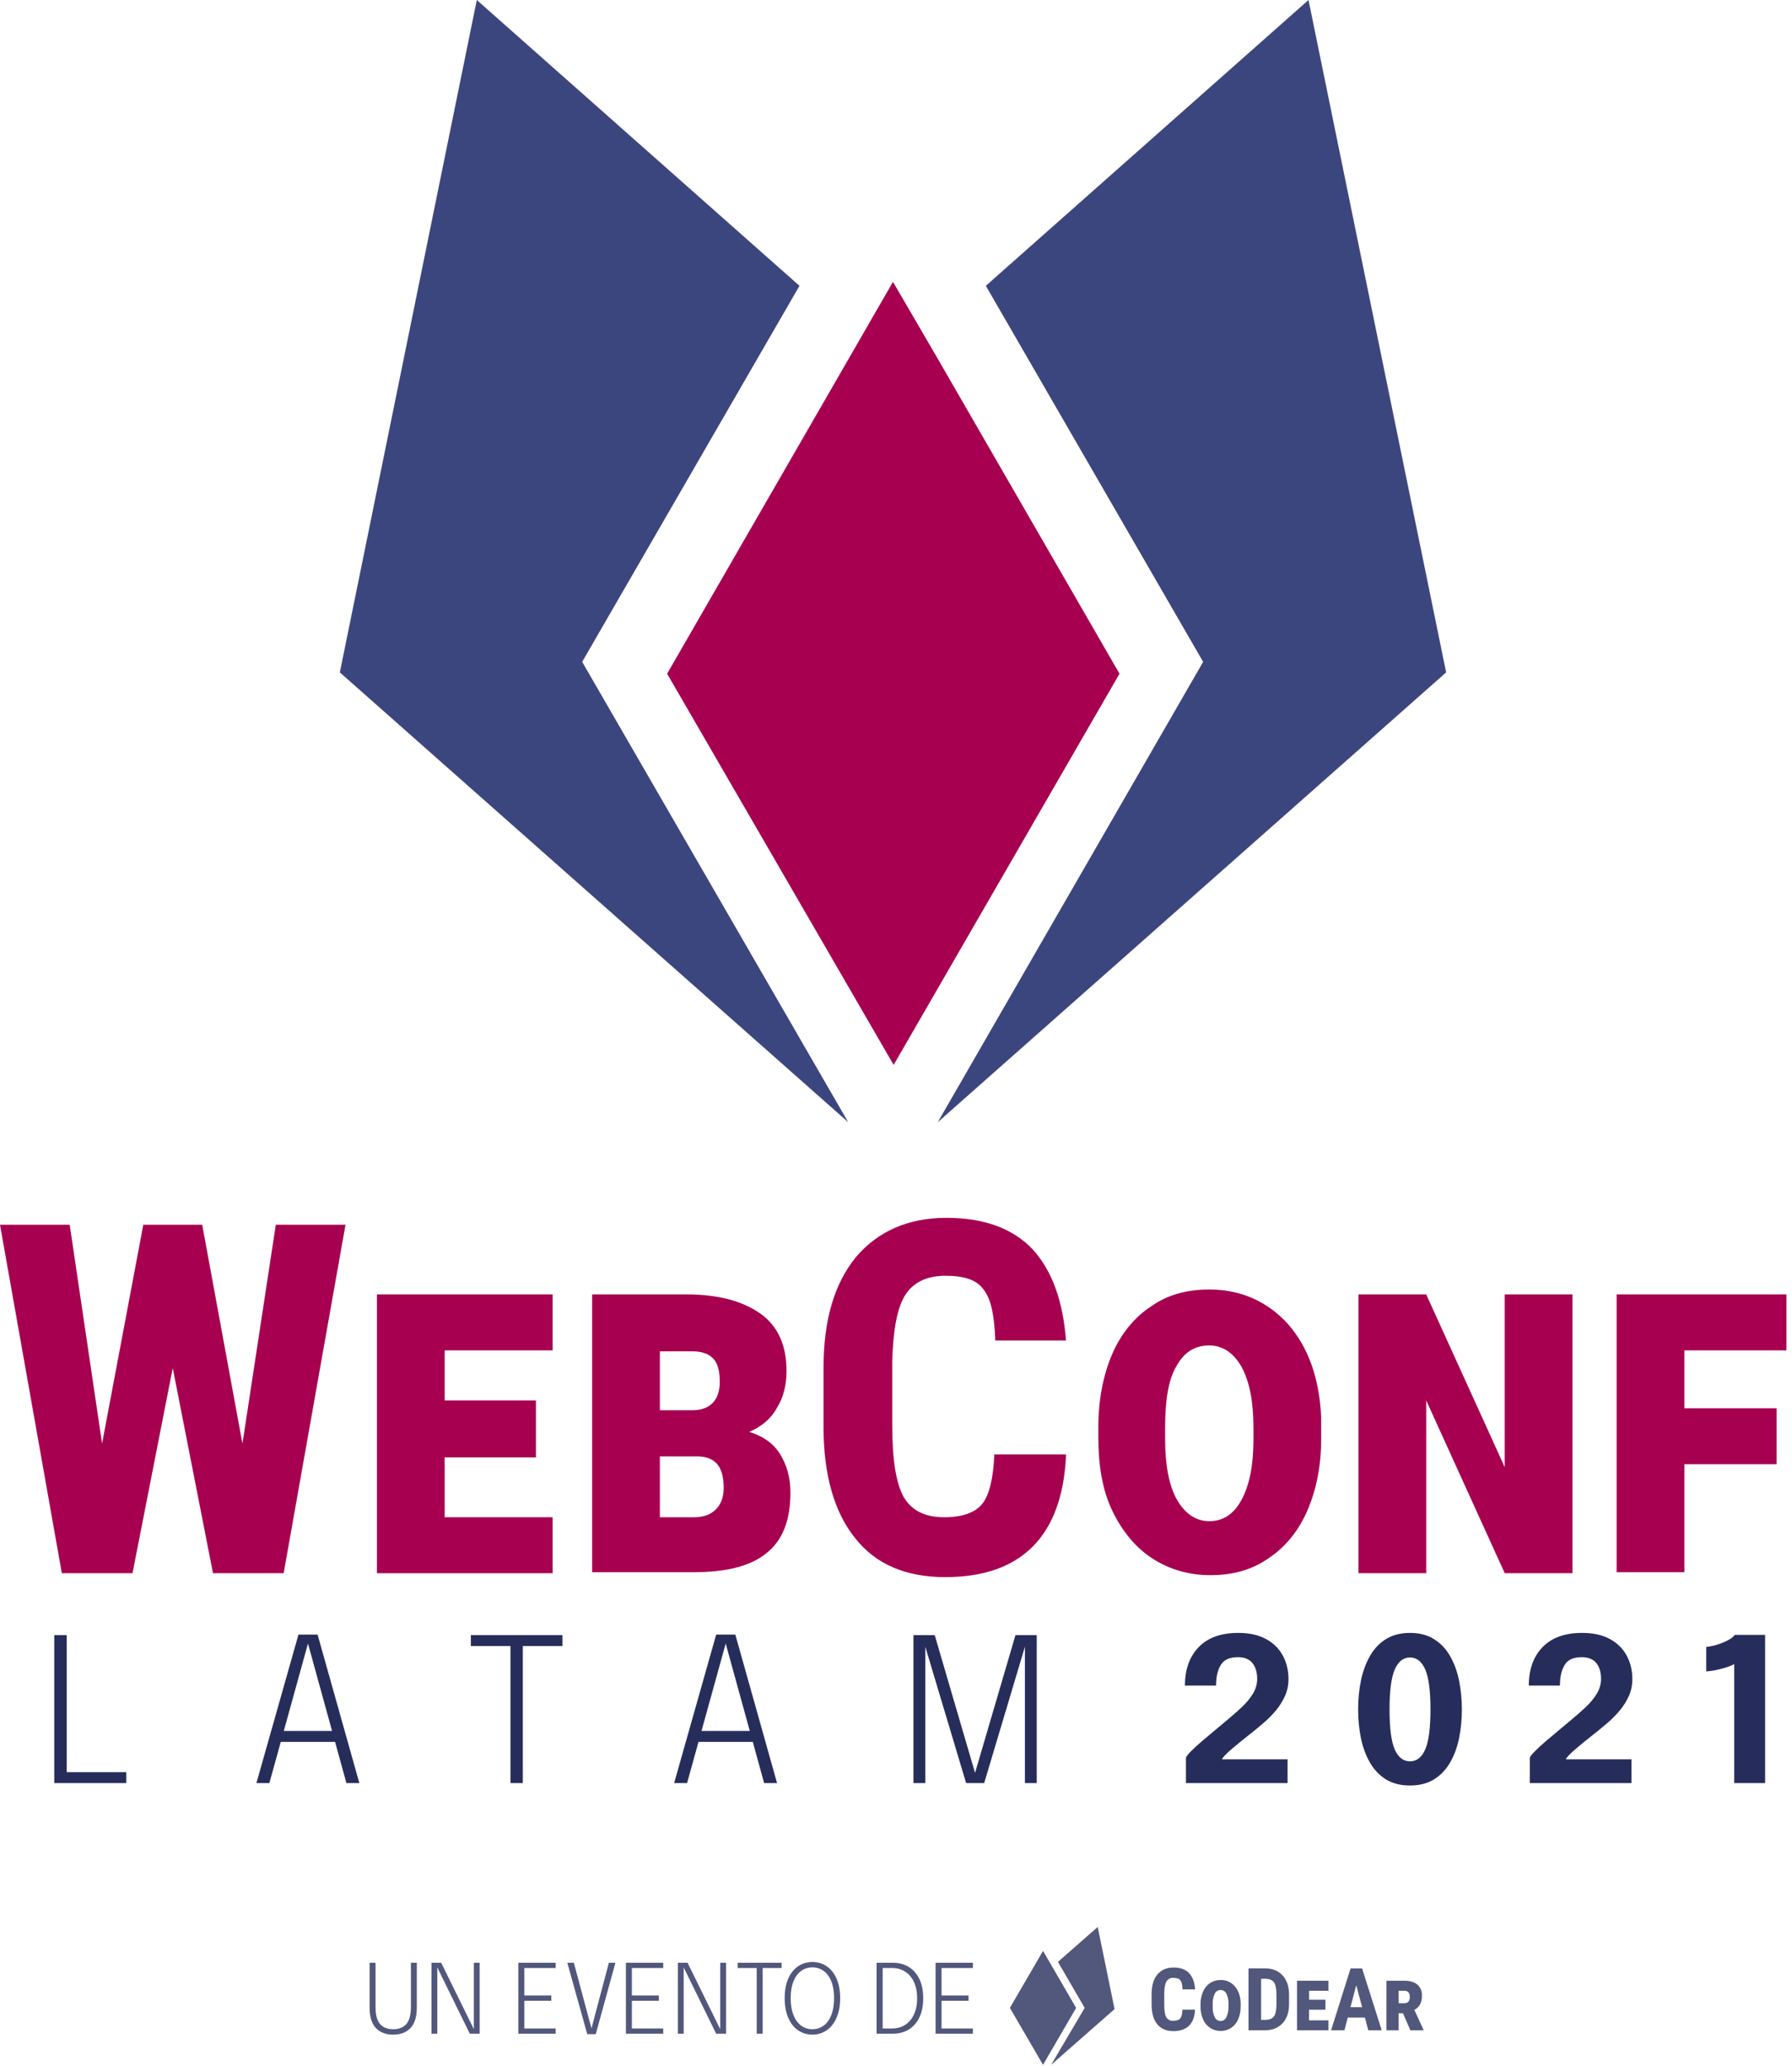 <svg width="288" height="332" viewBox="0 0 288 332" fill="none" xmlns="http://www.w3.org/2000/svg">
<path d="M38.965 231.99L44.328 196.812H55.528L45.59 252.813H34.232L27.764 219.843L21.296 252.813H9.938L0 196.812H11.2L16.406 231.99L23.032 196.812H32.497L38.965 231.99Z" fill="#A70050"/>
<path d="M86.132 234.199H71.461V243.822H88.814V252.813H60.576V208.012H88.814V217.004H71.461V225.049H86.132V234.199Z" fill="#A70050"/>
<path d="M95.168 252.813V208.012H110.312C115.518 208.012 119.462 209.116 122.301 211.167C125.141 213.218 126.403 216.373 126.403 220.317C126.403 222.525 125.929 224.576 124.825 226.311C123.879 228.046 122.301 229.308 120.408 230.097C122.459 230.728 124.194 231.832 125.298 233.568C126.403 235.303 127.034 237.354 127.034 239.878C127.034 244.295 125.772 247.608 123.09 249.658C120.566 251.709 116.622 252.656 111.416 252.656H95.168V252.813ZM106.053 226.627H111.259C114.098 226.627 115.676 225.049 115.676 222.052C115.676 220.317 115.36 219.055 114.571 218.266C113.783 217.477 112.678 217.162 111.259 217.162H106.053V226.627ZM106.053 234.199V243.822H111.574C113.152 243.822 114.256 243.348 115.045 242.56C115.833 241.771 116.307 240.667 116.307 239.089C116.307 235.776 115.045 234.199 112.363 234.041H106.053V234.199Z" fill="#A70050"/>
<path d="M171.318 234.041C171.002 240.351 169.267 245.241 165.954 248.554C162.641 251.867 157.909 253.444 151.914 253.444C145.604 253.444 140.714 251.394 137.401 247.134C134.088 243.033 132.353 237.038 132.353 229.308V219.843C132.353 212.114 134.088 206.277 137.559 202.017C141.03 197.916 145.92 195.707 152.072 195.707C158.224 195.707 162.799 197.443 165.954 200.755C169.109 204.226 170.845 209.116 171.318 215.426H159.96C159.802 211.483 159.329 208.801 158.067 207.223C156.962 205.646 154.912 205.015 151.914 205.015C148.917 205.015 146.709 206.119 145.447 208.17C144.185 210.221 143.554 213.691 143.396 218.581V229.151C143.396 234.672 144.027 238.458 145.289 240.667C146.551 242.717 148.602 243.822 151.757 243.822C154.754 243.822 156.805 243.033 157.909 241.613C159.013 240.193 159.644 237.511 159.802 233.725H171.318V234.041Z" fill="#A70050"/>
<path d="M212.333 231.201C212.333 235.618 211.544 239.404 210.124 242.717C208.705 246.03 206.496 248.712 203.814 250.447C201.133 252.34 197.978 253.129 194.507 253.129C191.037 253.129 187.882 252.182 185.2 250.447C182.518 248.712 180.309 246.03 178.732 242.717C177.154 239.404 176.523 235.461 176.523 231.044V229.308C176.523 224.891 177.312 220.947 178.732 217.635C180.152 214.322 182.36 211.64 185.042 209.905C187.724 208.012 190.879 207.223 194.349 207.223C199.397 207.223 203.657 209.116 206.969 212.744C210.282 216.53 212.017 221.421 212.333 227.731V231.201ZM201.448 229.466C201.448 225.207 200.817 222.052 199.555 219.685C198.293 217.477 196.558 216.215 194.349 216.215C191.983 216.215 190.248 217.319 188.986 219.685C187.724 221.894 187.251 225.207 187.251 229.466V231.201C187.251 235.461 187.882 238.773 189.144 240.982C190.406 243.19 192.141 244.452 194.349 244.452C196.558 244.452 198.293 243.348 199.555 240.982C200.817 238.616 201.448 235.461 201.448 231.359V229.466Z" fill="#A70050"/>
<path d="M252.717 252.813H241.832L229.212 225.049V252.813H218.328V208.012H229.212L241.832 235.776V208.012H252.717V252.813Z" fill="#A70050"/>
<path d="M285.529 235.303H270.701V252.656H259.816V208.012H287.107V217.004H270.701V226.311H285.529V235.303Z" fill="#A70050"/>
<path d="M8.721 286.543V262.762H10.72V284.786H20.297V286.543H8.721ZM41.209 286.543L47.965 262.681H51.044L57.752 286.543H55.672L53.85 279.917H45.127L43.289 286.543H41.209ZM45.611 278.159H53.366L49.496 264.116L45.611 278.159ZM90.394 264.519H84.025V286.543H82.042V264.519H75.674V262.762H90.394V264.519ZM108.343 286.543L115.098 262.681H118.178L124.885 286.543H122.805L120.983 279.917H112.261L110.423 286.543H108.343ZM112.744 278.159H120.5L116.63 264.116L112.744 278.159ZM163.202 262.762H166.62V286.543H164.718V264.632L158.172 286.543H155.27L148.708 264.632V286.543H146.805V262.762H150.223L156.705 284.899L163.202 262.762Z" fill="#272D5B"/>
<path d="M190.598 286.543V282.448C190.695 282.211 190.974 281.862 191.437 281.4C191.91 280.927 192.49 280.395 193.178 279.804C193.866 279.213 194.581 278.611 195.322 277.998C196.064 277.375 196.752 276.799 197.386 276.273C198.138 275.649 198.869 275.004 199.579 274.338C200.299 273.661 200.89 272.946 201.352 272.194C201.814 271.441 202.046 270.64 202.046 269.791C202.046 268.738 201.793 267.894 201.288 267.26C200.783 266.626 199.993 266.309 198.918 266.309C197.606 266.309 196.698 266.728 196.193 267.566C195.688 268.405 195.435 269.506 195.435 270.872H190.437C190.437 268.27 191.173 266.212 192.646 264.696C194.118 263.17 196.236 262.407 198.998 262.407C200.783 262.407 202.271 262.735 203.464 263.39C204.668 264.046 205.571 264.938 206.173 266.067C206.775 267.185 207.076 268.442 207.076 269.84C207.076 270.796 206.893 271.688 206.528 272.516C206.162 273.333 205.695 274.091 205.125 274.789C204.555 275.477 203.943 276.112 203.287 276.692C202.631 277.262 202.013 277.778 201.433 278.24C199.96 279.401 198.783 280.357 197.902 281.11C197.031 281.862 196.526 282.4 196.386 282.722H206.931V286.543H190.598ZM226.607 286.93C225.091 286.93 223.802 286.602 222.737 285.947C221.684 285.291 220.83 284.393 220.174 283.254C219.518 282.115 219.035 280.814 218.723 279.352C218.422 277.88 218.271 276.332 218.271 274.709C218.271 273.086 218.422 271.538 218.723 270.065C219.035 268.582 219.518 267.265 220.174 266.115C220.83 264.965 221.684 264.062 222.737 263.407C223.802 262.74 225.091 262.407 226.607 262.407C228.123 262.407 229.407 262.74 230.46 263.407C231.524 264.062 232.384 264.965 233.04 266.115C233.706 267.265 234.19 268.582 234.491 270.065C234.792 271.538 234.943 273.086 234.943 274.709C234.943 276.332 234.792 277.88 234.491 279.352C234.19 280.814 233.706 282.115 233.04 283.254C232.384 284.393 231.524 285.291 230.46 285.947C229.407 286.602 228.123 286.93 226.607 286.93ZM226.607 283.044C227.682 283.044 228.499 282.405 229.058 281.126C229.617 279.847 229.896 277.708 229.896 274.709C229.896 271.71 229.617 269.571 229.058 268.292C228.499 267.002 227.682 266.357 226.607 266.357C225.532 266.357 224.715 267.002 224.156 268.292C223.597 269.571 223.318 271.71 223.318 274.709C223.318 277.718 223.597 279.863 224.156 281.142C224.715 282.41 225.532 283.044 226.607 283.044ZM245.864 286.543V282.448C245.96 282.211 246.24 281.862 246.702 281.4C247.175 280.927 247.755 280.395 248.443 279.804C249.131 279.213 249.846 278.611 250.588 277.998C251.329 277.375 252.017 276.799 252.651 276.273C253.404 275.649 254.135 275.004 254.844 274.338C255.564 273.661 256.156 272.946 256.618 272.194C257.08 271.441 257.311 270.64 257.311 269.791C257.311 268.738 257.058 267.894 256.553 267.26C256.048 266.626 255.258 266.309 254.183 266.309C252.872 266.309 251.964 266.728 251.458 267.566C250.953 268.405 250.701 269.506 250.701 270.872H245.702C245.702 268.27 246.439 266.212 247.911 264.696C249.384 263.17 251.501 262.407 254.264 262.407C256.048 262.407 257.537 262.735 258.73 263.39C259.934 264.046 260.837 264.938 261.439 266.067C262.04 267.185 262.341 268.442 262.341 269.84C262.341 270.796 262.159 271.688 261.793 272.516C261.428 273.333 260.96 274.091 260.391 274.789C259.821 275.477 259.208 276.112 258.553 276.692C257.897 277.262 257.279 277.778 256.698 278.24C255.226 279.401 254.049 280.357 253.167 281.11C252.297 281.862 251.792 282.4 251.652 282.722H262.196V286.543H245.864ZM283.678 262.729V286.543H278.712V267.405C278.573 267.513 278.272 267.652 277.809 267.824C277.358 267.986 276.815 268.141 276.181 268.292C275.547 268.442 274.891 268.544 274.214 268.598V264.664C274.891 264.589 275.547 264.444 276.181 264.229C276.826 264.014 277.385 263.772 277.858 263.503C278.331 263.235 278.642 262.977 278.793 262.729H283.678Z" fill="#272D5B"/>
<path d="M150.712 180.337L232.414 108.054L210.295 0L158.437 45.931L193.362 106.361L150.712 180.337Z" fill="#3C467E"/>
<path d="M136.319 180.337L54.617 108.054L76.629 0L128.487 45.931L93.562 106.361L136.319 180.337Z" fill="#3C467E"/>
<path d="M150.606 57.467L143.515 45.296L107.215 108.266L143.621 171.13L179.921 108.266L150.606 57.467Z" fill="#A70050"/>
<g opacity="0.8">
<path d="M66.987 322.582C66.987 324.076 66.653 325.181 65.983 325.897C65.318 326.608 64.388 326.964 63.193 326.964C61.997 326.964 61.065 326.608 60.395 325.897C59.73 325.181 59.398 324.076 59.398 322.582V315.417H60.356V322.543C60.356 323.8 60.598 324.707 61.083 325.264C61.572 325.82 62.276 326.098 63.193 326.098C64.11 326.098 64.813 325.82 65.303 325.264C65.792 324.707 66.037 323.8 66.037 322.543V315.417H66.987V322.582ZM70.281 326.817H69.346V315.417H70.907L76.155 326.09V315.417H77.09V326.817H75.505L70.281 316.167V326.817ZM89.306 325.975V326.817H83.309V315.417H89.306V316.26H84.267V320.673H88.603V321.523H84.267V325.975H89.306ZM94.377 326.894L91.177 315.417H92.228L95.057 325.967L97.855 315.417H98.906L95.745 326.894H94.377ZM106.59 325.975V326.817H100.593V315.417H106.59V316.26H101.551V320.673H105.887V321.523H101.551V325.975H106.59ZM109.876 326.817H108.94V315.417H110.502L115.749 326.09V315.417H116.685V326.817H115.1L109.876 316.167V326.817ZM125.616 316.26H122.563V326.817H121.613V316.26H118.56V315.417H125.616V316.26ZM130.562 326.964C129.696 326.964 128.929 326.732 128.259 326.268C127.589 325.799 127.064 325.13 126.682 324.259C126.301 323.383 126.11 322.332 126.11 321.105C126.11 319.874 126.301 318.825 126.682 317.96C127.069 317.094 127.597 316.435 128.267 315.981C128.936 315.523 129.702 315.293 130.562 315.293C131.428 315.293 132.195 315.523 132.865 315.981C133.535 316.435 134.061 317.094 134.442 317.96C134.828 318.825 135.022 319.874 135.022 321.105C135.022 322.332 134.828 323.383 134.442 324.259C134.061 325.13 133.535 325.799 132.865 326.268C132.195 326.732 131.428 326.964 130.562 326.964ZM130.562 326.098C131.247 326.098 131.85 325.905 132.371 325.519C132.896 325.132 133.306 324.568 133.6 323.826C133.898 323.084 134.048 322.177 134.048 321.105C134.048 320.029 133.898 319.124 133.6 318.393C133.301 317.656 132.888 317.099 132.363 316.723C131.843 316.347 131.242 316.159 130.562 316.159C129.887 316.159 129.287 316.347 128.761 316.723C128.236 317.099 127.824 317.656 127.525 318.393C127.226 319.124 127.076 320.029 127.076 321.105C127.076 322.182 127.226 323.092 127.525 323.834C127.824 324.576 128.236 325.14 128.761 325.526C129.287 325.908 129.887 326.098 130.562 326.098ZM140.882 326.817V315.417H143.463C144.463 315.417 145.328 315.644 146.06 316.097C146.797 316.551 147.366 317.202 147.768 318.053C148.17 318.903 148.371 319.926 148.371 321.121C148.371 322.311 148.17 323.331 147.768 324.182C147.366 325.032 146.797 325.683 146.06 326.137C145.328 326.59 144.463 326.817 143.463 326.817H140.882ZM143.363 316.26H141.856V325.975H143.363C144.166 325.975 144.87 325.781 145.473 325.395C146.081 325.003 146.552 324.444 146.887 323.718C147.227 322.991 147.397 322.126 147.397 321.121C147.397 320.111 147.227 319.243 146.887 318.516C146.552 317.79 146.081 317.233 145.473 316.847C144.87 316.455 144.166 316.26 143.363 316.26ZM156.359 325.975V326.817H150.362V315.417H156.359V316.26H151.32V320.673H155.656V321.523H151.32V325.975H156.359Z" fill="#272D5B"/>
<path d="M192.061 322.951C192.008 324.086 191.687 324.944 191.097 325.526C190.507 326.108 189.672 326.4 188.592 326.402C187.458 326.402 186.589 326.032 185.985 325.292C185.381 324.551 185.08 323.496 185.082 322.125V320.45C185.082 319.084 185.393 318.031 186.017 317.291C186.64 316.551 187.507 316.181 188.619 316.181C189.711 316.181 190.541 316.484 191.108 317.091C191.675 317.697 191.997 318.566 192.074 319.697H190.044C190.025 319.002 189.916 318.518 189.716 318.245C189.517 317.984 189.152 317.846 188.619 317.846C188.393 317.826 188.167 317.868 187.964 317.967C187.761 318.067 187.59 318.22 187.469 318.409C187.248 318.787 187.125 319.407 187.111 320.272V322.151C187.111 323.14 187.223 323.818 187.445 324.187C187.567 324.374 187.738 324.525 187.941 324.622C188.143 324.72 188.368 324.76 188.592 324.739C189.117 324.739 189.49 324.611 189.692 324.353C189.895 324.095 190.008 323.629 190.036 322.957L192.061 322.951Z" fill="#272D5B"/>
<path d="M199.389 322.446C199.404 323.152 199.268 323.854 198.99 324.504C198.754 325.064 198.36 325.543 197.856 325.886C197.358 326.213 196.772 326.383 196.175 326.373C195.581 326.382 194.997 326.216 194.498 325.896C193.989 325.555 193.59 325.076 193.35 324.515C193.066 323.862 192.927 323.157 192.94 322.446V322.138C192.925 321.423 193.062 320.713 193.342 320.054C193.58 319.494 193.975 319.014 194.482 318.672C194.984 318.344 195.574 318.175 196.175 318.188C196.602 318.176 197.027 318.259 197.417 318.431C197.808 318.603 198.155 318.859 198.433 319.181C199.022 319.842 199.341 320.727 199.392 321.833L199.389 322.446ZM197.441 322.125C197.474 321.529 197.36 320.934 197.107 320.392C197.025 320.213 196.892 320.06 196.725 319.953C196.557 319.846 196.363 319.789 196.164 319.789C195.964 319.789 195.77 319.846 195.602 319.953C195.435 320.06 195.302 320.213 195.22 320.392C194.976 320.937 194.865 321.53 194.897 322.125V322.438C194.862 323.038 194.979 323.637 195.235 324.181C195.319 324.359 195.452 324.509 195.618 324.615C195.785 324.721 195.978 324.779 196.175 324.781C196.371 324.778 196.562 324.718 196.725 324.61C196.888 324.502 197.017 324.35 197.094 324.171C197.343 323.64 197.459 323.057 197.433 322.472L197.441 322.125Z" fill="#272D5B"/>
<path d="M200.655 326.266V316.319H203.307C204.476 316.319 205.408 316.688 206.103 317.424C206.799 318.164 207.153 319.173 207.167 320.457V322.071C207.167 323.375 206.816 324.401 206.116 325.148C205.416 325.895 204.466 326.268 203.265 326.266H200.655ZM202.679 317.995V324.598H203.286C203.961 324.598 204.433 324.421 204.709 324.077C204.985 323.733 205.129 323.116 205.142 322.253V320.512C205.142 319.584 205.013 318.936 204.751 318.568C204.488 318.201 204.045 318.01 203.417 317.992L202.679 317.995Z" fill="#272D5B"/>
<path d="M213.009 322.959H210.383V324.671H213.505V326.266H208.448V318.305H213.505V319.918H210.393V321.354H213.019L213.009 322.959Z" fill="#272D5B"/>
<path d="M219.363 324.228H216.603L216.065 326.266H213.925L217.058 316.322H218.909L222.059 326.266H219.899L219.363 324.228ZM217.042 322.555H218.914L217.969 319.011L217.042 322.555Z" fill="#272D5B"/>
<path d="M225.473 323.525H224.78V326.266H222.824V318.305H225.728C226.615 318.305 227.303 318.513 227.791 318.928C228.04 319.149 228.235 319.423 228.362 319.729C228.489 320.036 228.544 320.367 228.524 320.697C228.541 321.174 228.443 321.648 228.24 322.081C228.029 322.47 227.703 322.786 227.306 322.985L228.771 326.183V326.266H226.67L225.473 323.525ZM224.78 321.919H225.693C226.282 321.919 226.576 321.585 226.576 320.916C226.576 320.254 226.295 319.923 225.735 319.918H224.78V321.919Z" fill="#272D5B"/>
<path d="M168.931 331.82L179.126 322.863L176.416 309.665L170.028 315.276L174.323 322.668L168.931 331.82Z" fill="#272D5B"/>
<path d="M168.655 315.276L167.63 313.509L162.304 322.668L167.579 331.734L167.63 331.82L167.696 331.698L172.949 322.668L168.655 315.276Z" fill="#272D5B"/>
</g>
</svg>
